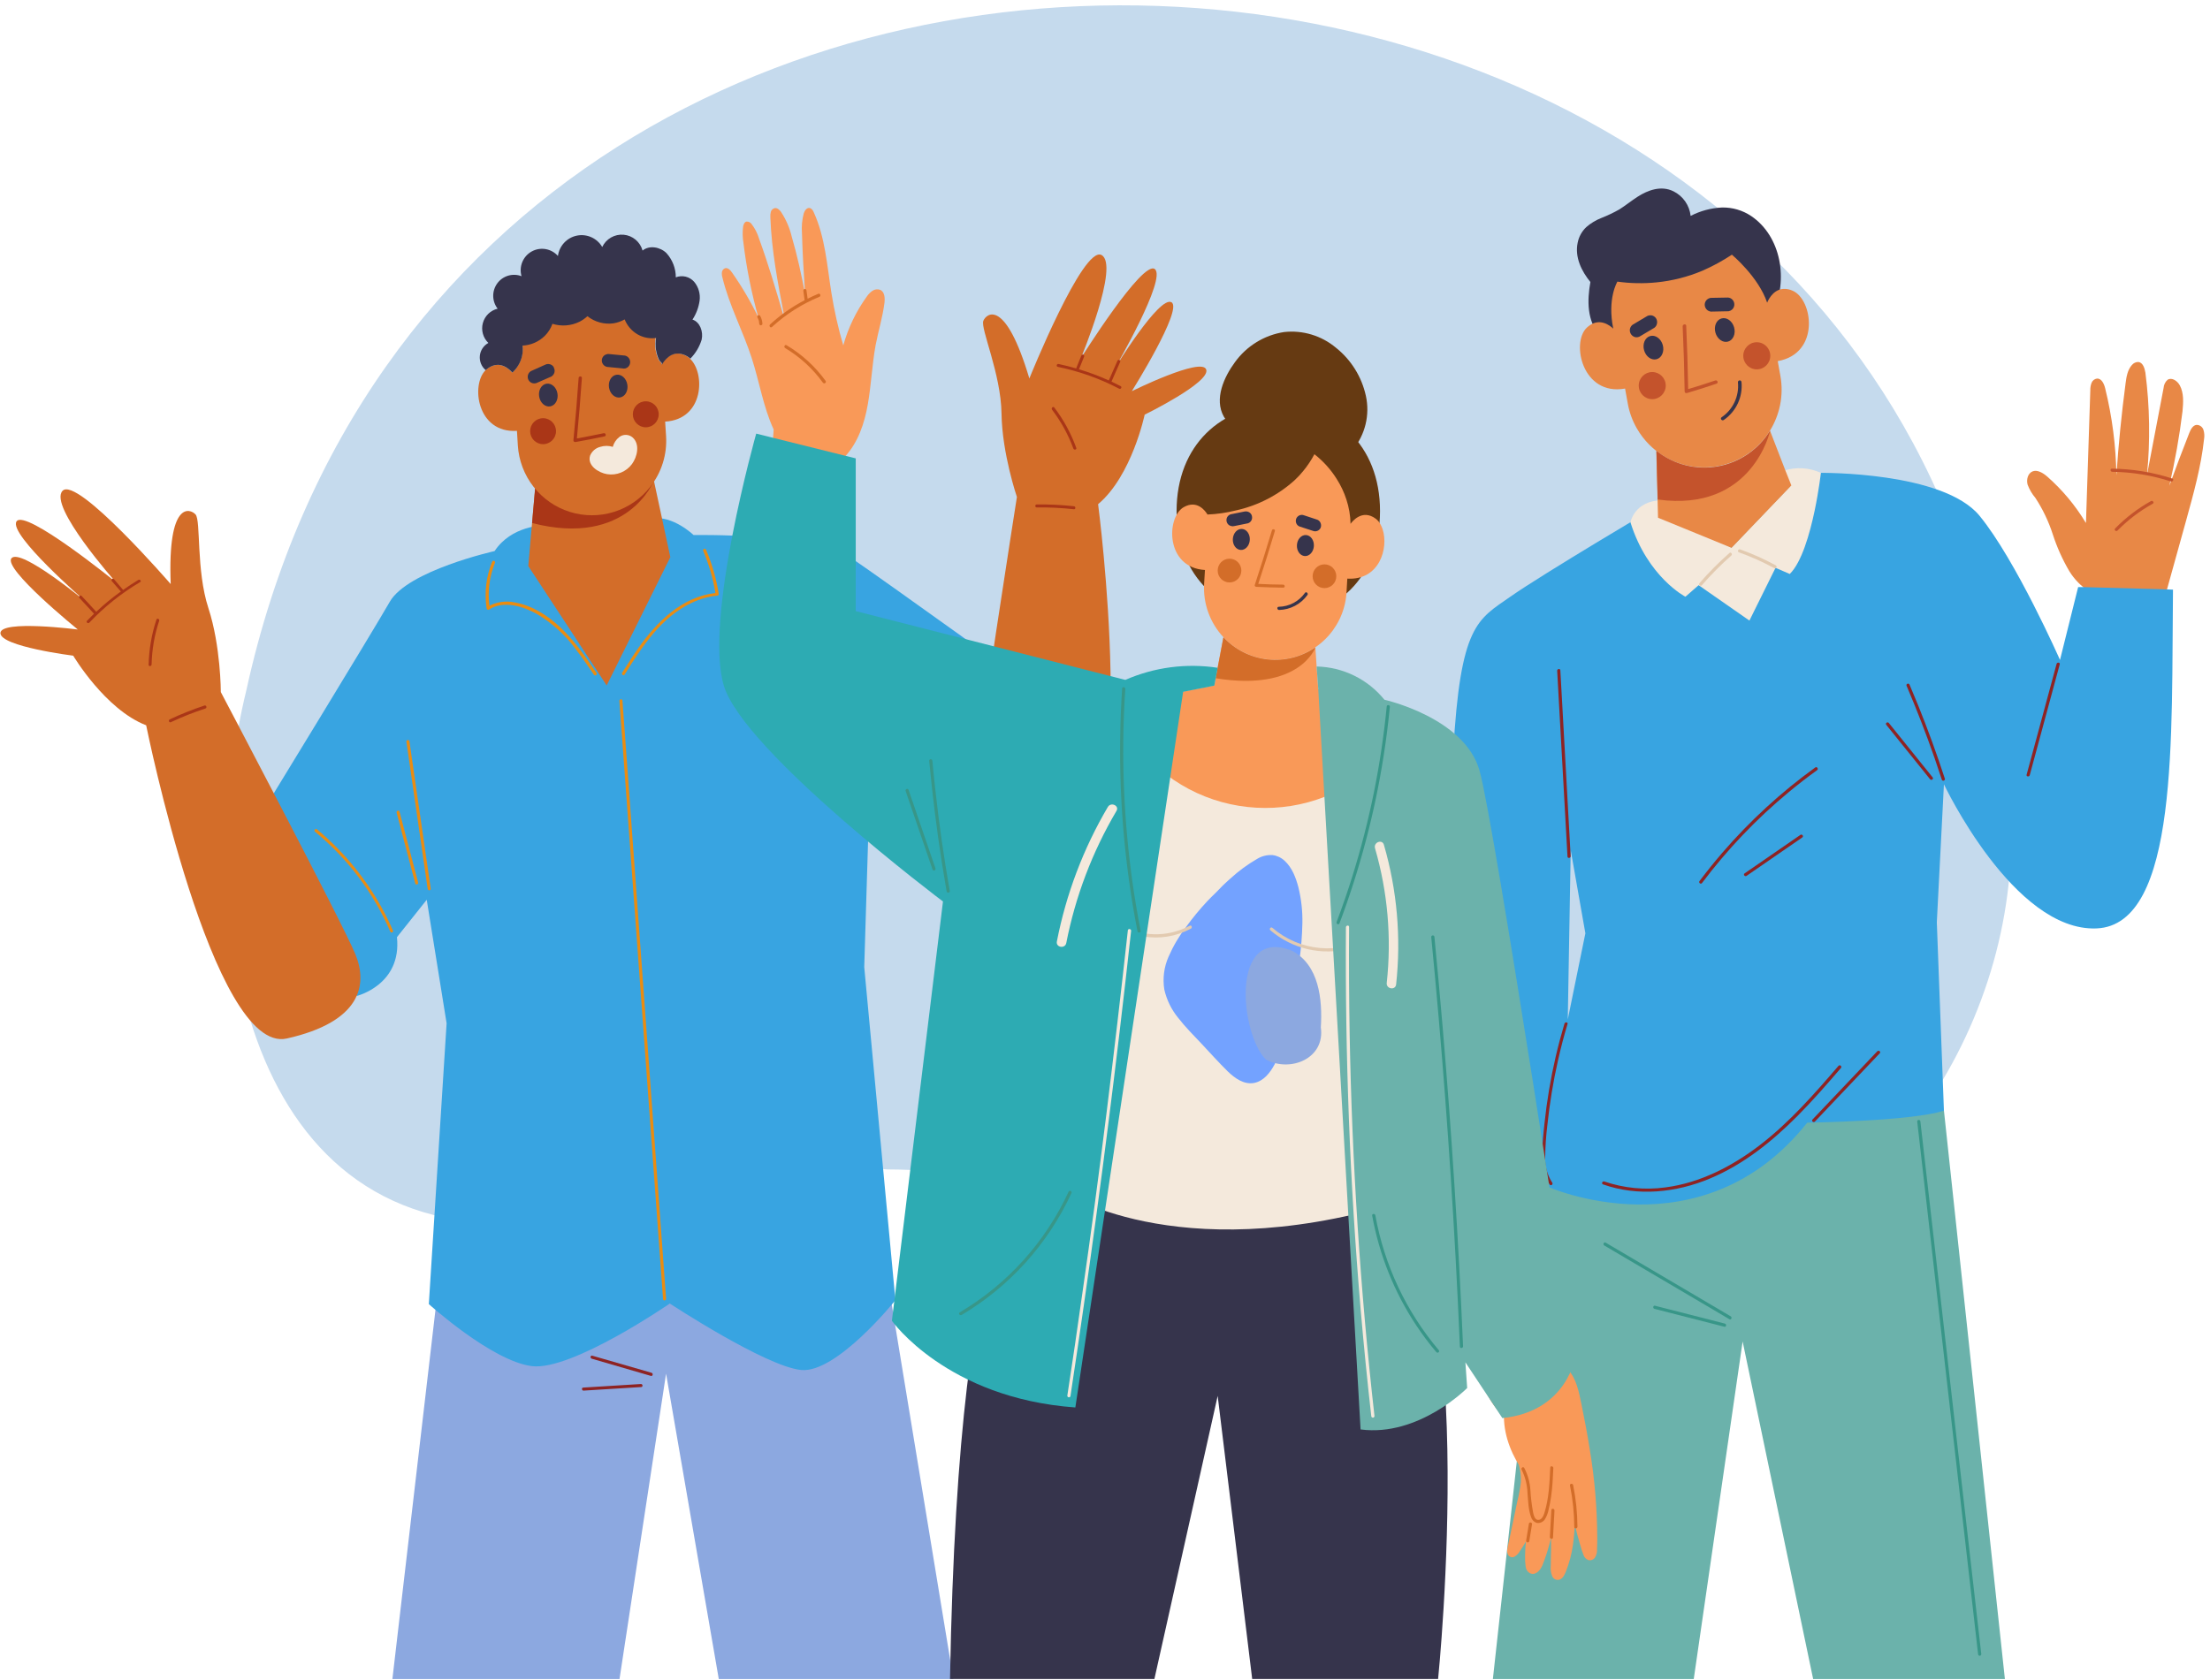 <svg width="363" height="276" viewBox="0 0 363 276" fill="none" xmlns="http://www.w3.org/2000/svg">
<path d="M330.192 142.084C327.961 176.725 301.512 209.801 265.687 211.871C224.536 215.038 186.766 192.372 145.779 192.137C124.877 190.337 105.276 198.371 84.906 200.969C38.903 202.664 31.891 148.365 40.474 113.366C76.656 -51.664 332.696 -29.215 330.192 142.084Z" fill="#C5DAED"/>
<path d="M329.31 275.869H297.816L286.233 220.404L278.204 275.869H245.21L249.747 234.572L252.608 208.593L254.33 192.929L299.089 181.347L319.297 182.461L329.31 275.869Z" fill="#6BB2AB"/>
<path d="M284.277 216.275L268.25 206.827L263.73 204.165C263.439 203.995 263.228 204.47 263.514 204.64L279.541 214.082L284.061 216.75C284.352 216.92 284.563 216.445 284.277 216.275Z" fill="#389688"/>
<path d="M283.313 217.465L271.84 214.533C271.513 214.445 271.437 214.967 271.758 215.049L283.231 217.981C283.552 218.064 283.634 217.548 283.313 217.465Z" fill="#389688"/>
<path d="M321.521 237.557L317.633 203.514L315.426 184.232C315.422 184.198 315.411 184.165 315.395 184.135C315.378 184.105 315.356 184.079 315.33 184.058C315.303 184.037 315.273 184.021 315.24 184.012C315.207 184.002 315.173 183.999 315.14 184.003C315.106 184.007 315.073 184.017 315.043 184.034C315.014 184.05 314.988 184.073 314.966 184.099C314.945 184.126 314.93 184.157 314.92 184.189C314.911 184.222 314.908 184.257 314.912 184.29L318.818 218.509C320.122 229.847 321.42 241.195 322.712 252.552C323.448 258.98 324.182 265.407 324.913 271.834C324.927 271.898 324.964 271.955 325.017 271.993C325.07 272.032 325.135 272.049 325.2 272.041C325.264 272.034 325.324 272.003 325.367 271.954C325.41 271.905 325.434 271.841 325.433 271.776L321.521 237.557Z" fill="#389688"/>
<path d="M362.024 72.139C361.539 76.655 360.313 81.053 359.104 85.428C357.983 89.451 356.866 93.472 355.753 97.491L343.153 97.18C341.83 96.326 340.715 95.183 339.889 93.838C338.764 91.921 337.851 89.885 337.169 87.768C336.487 85.659 335.527 83.651 334.314 81.798C333.767 81.155 333.336 80.42 333.041 79.628C332.813 78.813 333.07 77.781 333.846 77.453C334.623 77.124 335.598 77.711 336.281 78.315C338.76 80.497 340.889 83.051 342.593 85.885H342.628C342.869 78.637 343.107 71.387 343.34 64.134C343.327 63.725 343.393 63.317 343.533 62.932C343.601 62.739 343.722 62.569 343.88 62.439C344.039 62.31 344.23 62.227 344.432 62.199C345.185 62.152 345.6 63.055 345.781 63.794C346.931 68.473 347.55 73.267 347.626 78.086C347.968 73.031 348.472 67.985 349.138 62.95C349.278 61.894 349.453 60.774 350.165 59.982C350.292 59.823 350.453 59.695 350.636 59.606C350.819 59.518 351.019 59.472 351.222 59.472C351.975 59.548 352.267 60.493 352.39 61.232C353.108 66.798 353.196 72.429 352.653 78.016C353.556 73.254 354.465 68.492 355.379 63.73C355.396 63.474 355.463 63.225 355.577 62.995C355.69 62.766 355.847 62.561 356.039 62.393C356.734 61.953 357.645 62.586 358.036 63.308C358.725 64.586 358.62 66.128 358.485 67.571C357.979 71.688 357.256 75.775 356.319 79.816C357.37 76.907 358.462 74.016 359.595 71.142C359.822 70.556 360.179 69.887 360.763 69.811C361.022 69.8 361.277 69.876 361.488 70.027C361.7 70.177 361.855 70.395 361.93 70.644C362.077 71.128 362.109 71.64 362.024 72.139Z" fill="#E88846"/>
<path d="M252.608 208.593L249.747 234.578C247.202 233.81 244.65 230.25 243.874 228.191C242.256 224.385 242.706 220.175 242.659 216.122C242.858 213.308 241.83 209.93 243.243 207.402C245.38 205.842 248.352 207.326 250.646 207.865C251.334 208.005 251.995 208.25 252.608 208.593Z" fill="#E88846"/>
<path d="M355.385 96.817L342.085 96.459H341.343L338.36 108.428C338.36 108.428 331.12 92.008 325.141 84.736C319.162 77.464 299.089 77.693 299.089 77.693L272.109 83.235C272.109 83.235 253.536 94.219 248.106 98.019C242.677 101.819 239.856 102.617 238.7 123.617C237.544 144.618 239.565 209.525 239.565 209.525C239.565 209.525 243.949 213.425 252.41 210.369L254.103 194.934C254.103 194.934 279.454 206.335 296.841 184.455C296.841 184.455 313.873 184.232 319.297 182.484L318.129 151.526L319.297 128.854C319.297 128.854 330.729 153.057 344.333 152.541C357.937 152.024 356.635 120.638 356.921 96.876L355.385 96.817ZM257.512 167.495L257.997 139.686L260.403 153.344L257.512 167.495Z" fill="#38A4E1"/>
<path d="M299.089 77.693C299.089 77.693 298.768 80.52 298.062 83.903C297.244 87.78 295.919 92.395 293.975 94.307L291.639 93.292L287.348 101.96L279.005 96.148L276.833 98.043C276.833 98.043 270.632 94.841 267.812 85.833C267.812 85.833 268.396 82.314 272.938 82.179L273.008 84.689L284.405 89.967L293.934 79.998L293.07 77.312C295.054 76.688 297.199 76.824 299.089 77.693Z" fill="#F4E9DC"/>
<path d="M356.81 78.625C353.601 77.585 350.255 77.038 346.884 77.001C346.551 77.001 346.61 77.511 346.942 77.517C350.212 77.561 353.457 78.095 356.57 79.1C356.915 79.206 357.131 78.731 356.81 78.625Z" fill="#C4532C"/>
<path d="M353.307 82.326C351.137 83.535 349.153 85.052 347.415 86.83C347.176 87.07 347.585 87.416 347.818 87.158C349.53 85.416 351.482 83.93 353.616 82.748C353.891 82.584 353.581 82.162 353.307 82.326Z" fill="#C4532C"/>
<path d="M256.666 116.861L256.292 110.147C256.292 109.807 255.755 109.865 255.772 110.205C256.216 118.142 256.656 126.076 257.092 134.009L257.466 140.73C257.466 141.064 258.003 141.005 257.985 140.671C257.541 132.738 257.102 124.802 256.666 116.861Z" fill="#8E2323"/>
<path d="M319.443 127.922C318.119 123.856 316.657 119.841 315.058 115.876C314.596 114.738 314.129 113.607 313.645 112.481C313.516 112.17 313.032 112.358 313.16 112.668C314.838 116.597 316.379 120.581 317.784 124.62C318.174 125.793 318.563 126.956 318.952 128.109C319.075 128.432 319.559 128.238 319.443 127.922Z" fill="#8E2323"/>
<path d="M317.446 127.728L310.247 118.785C310.037 118.521 309.616 118.826 309.826 119.09L317.025 128.033C317.235 128.291 317.656 127.986 317.446 127.728Z" fill="#8E2323"/>
<path d="M337.805 109.068L333.969 123.259C333.607 124.602 333.239 125.94 332.877 127.282C332.79 127.605 333.309 127.681 333.391 127.365C334.675 122.634 335.956 117.901 337.233 113.167L338.319 109.15C338.406 108.821 337.892 108.774 337.805 109.068Z" fill="#8E2323"/>
<path d="M308.349 172.726L297.712 183.933C297.478 184.179 297.881 184.519 298.114 184.267L308.752 173.06C309.003 172.814 308.595 172.485 308.349 172.726Z" fill="#8E2323"/>
<path d="M301.979 175.118C298.026 179.722 293.986 184.331 289.175 188.055C284.609 191.574 279.308 194.348 273.528 195.093C270.16 195.55 266.732 195.217 263.514 194.119C263.199 194.008 262.983 194.483 263.298 194.594C269.02 196.623 275.349 195.949 280.878 193.627C286.408 191.304 291.061 187.551 295.224 183.37C297.735 180.848 300.07 178.162 302.382 175.47C302.604 175.195 302.201 174.866 301.979 175.118Z" fill="#8E2323"/>
<path d="M256.969 168.181C255.901 171.757 255.055 175.396 254.435 179.077C254.132 180.895 253.883 182.723 253.688 184.56C253.501 186.284 253.326 188.026 253.309 189.768C253.291 191.51 253.513 193.24 254.552 194.641C254.596 194.689 254.656 194.718 254.72 194.724C254.784 194.73 254.848 194.712 254.9 194.674C254.952 194.635 254.988 194.579 255.002 194.516C255.015 194.453 255.005 194.387 254.973 194.33C254.136 193.057 253.727 191.549 253.805 190.026C253.828 188.31 253.945 186.597 254.155 184.894C254.528 181.305 255.113 177.741 255.907 174.221C256.354 172.22 256.874 170.233 257.466 168.263C257.6 167.94 257.086 167.864 256.969 168.181Z" fill="#8E2323"/>
<path d="M298.167 126.092C292.531 130.168 287.389 134.891 282.846 140.167C281.567 141.656 280.335 143.193 279.15 144.758C278.952 145.028 279.355 145.345 279.553 145.093C283.719 139.55 288.52 134.518 293.858 130.103C295.352 128.864 296.89 127.675 298.47 126.538C298.745 126.321 298.423 125.898 298.167 126.092Z" fill="#8E2323"/>
<path d="M295.726 137.17L286.56 143.492C286.279 143.679 286.589 144.078 286.863 143.914L296.036 137.592C296.31 137.404 296.001 136.982 295.726 137.17Z" fill="#8E2323"/>
<path d="M284.067 90.859C282.315 92.399 280.669 94.057 279.139 95.82C278.923 96.072 279.326 96.406 279.542 96.148C281.041 94.419 282.654 92.793 284.37 91.281C284.621 91.058 284.318 90.636 284.067 90.859Z" fill="#E2CAB0"/>
<path d="M291.668 92.882C289.791 91.862 287.839 90.988 285.83 90.266C285.515 90.149 285.299 90.624 285.614 90.741C287.623 91.463 289.575 92.338 291.452 93.357C291.75 93.527 291.96 93.04 291.668 92.882Z" fill="#E2CAB0"/>
<path d="M291.219 51.233C289.951 53.826 287.746 55.835 285.053 56.851C282.651 57.785 279.999 57.845 277.557 57.021C275.725 57.703 273.793 58.074 271.841 58.117C270.143 58.158 268.448 57.943 266.814 57.478C265.284 57.09 263.894 56.278 262.802 55.133C260.642 52.74 260.689 49.368 261.226 46.336C259.761 44.53 258.645 42.266 259.136 39.885C259.329 38.902 259.823 38.004 260.549 37.316C261.299 36.664 262.156 36.148 263.083 35.792C264.087 35.396 265.063 34.93 266.002 34.396C267.018 33.751 267.952 32.989 268.962 32.338C270.714 31.206 272.88 30.443 274.877 31.434C275.647 31.815 276.309 32.385 276.801 33.092C277.293 33.798 277.599 34.618 277.691 35.475C279.293 34.642 281.056 34.17 282.858 34.091C284.552 34.059 286.216 34.546 287.628 35.487C292.585 38.824 293.753 46.066 291.219 51.233Z" fill="#36344C"/>
<path d="M292.001 59.331L292.439 61.789C292.72 63.361 292.702 64.973 292.386 66.539C292.084 68.025 291.525 69.446 290.734 70.738C289.574 72.618 287.949 74.165 286.016 75.227C284.084 76.288 281.911 76.829 279.709 76.796C277.506 76.763 275.35 76.157 273.45 75.038C271.551 73.919 269.972 72.324 268.869 70.409C268.134 69.139 267.627 67.75 267.368 66.304L266.924 63.841C259.918 65.096 258.02 56.323 260.636 53.837L260.846 53.655C262.674 52.136 264.379 53.42 264.986 53.995C263.964 49.039 265.663 46.271 265.663 46.271C267.791 46.569 269.947 46.61 272.086 46.395C274.698 46.136 277.257 45.484 279.676 44.459C281.344 43.725 282.948 42.85 284.469 41.844C284.469 41.844 288.842 45.486 290.261 49.731C290.261 49.731 291.032 47.603 292.9 47.468C293.424 47.437 293.947 47.536 294.424 47.755C297.799 49.174 299.007 58.082 292.001 59.331Z" fill="#E88846"/>
<path d="M294.237 79.757L284.411 90.008L272.337 85.064L272.261 82.097L272.051 74.11C273.457 75.228 275.084 76.033 276.823 76.473C278.562 76.913 280.374 76.977 282.14 76.662C283.905 76.346 285.584 75.659 287.066 74.643C288.547 73.628 289.798 72.309 290.734 70.773L293.368 77.593L294.237 79.757Z" fill="#E88846"/>
<path d="M293.391 77.564L294.237 79.757L293.385 77.564H293.391Z" fill="#E88846"/>
<path d="M290.758 70.744C290.758 70.744 287.885 84.232 272.284 82.068L272.08 74.086C273.487 75.204 275.114 76.009 276.853 76.448C278.592 76.888 280.405 76.952 282.17 76.636C283.936 76.32 285.615 75.631 287.096 74.616C288.578 73.6 289.828 72.28 290.764 70.744H290.758Z" fill="#C4532C"/>
<path d="M281.754 62.51C280.271 63.014 278.782 63.483 277.288 63.929C277.229 60.465 277.122 56.999 276.967 53.532C276.967 53.168 276.383 53.238 276.383 53.602C276.546 57.179 276.655 60.76 276.71 64.346C276.71 64.545 276.943 64.621 277.101 64.574C278.724 64.093 280.341 63.583 281.941 63.038C282.309 62.92 282.075 62.393 281.754 62.51Z" fill="#C4532C"/>
<path d="M285.462 62.827C285.571 63.936 285.379 65.054 284.907 66.062C284.436 67.071 283.701 67.933 282.782 68.556C282.478 68.761 282.823 69.213 283.126 69.008C284.128 68.326 284.928 67.386 285.442 66.285C285.956 65.185 286.164 63.966 286.046 62.756C286.036 62.678 285.997 62.608 285.935 62.559C285.874 62.511 285.796 62.489 285.719 62.498C285.641 62.508 285.571 62.547 285.523 62.609C285.474 62.671 285.452 62.749 285.462 62.827Z" fill="#36344C"/>
<path d="M271.385 65.583C272.611 65.583 273.604 64.585 273.604 63.355C273.604 62.124 272.611 61.126 271.385 61.126C270.16 61.126 269.167 62.124 269.167 63.355C269.167 64.585 270.16 65.583 271.385 65.583Z" fill="#C4532C"/>
<path d="M288.557 60.686C289.782 60.686 290.775 59.688 290.775 58.458C290.775 57.227 289.782 56.229 288.557 56.229C287.331 56.229 286.338 57.227 286.338 58.458C286.338 59.688 287.331 60.686 288.557 60.686Z" fill="#C4532C"/>
<path d="M272.118 59.016C272.965 58.775 273.411 57.728 273.114 56.678C272.817 55.628 271.891 54.972 271.044 55.214C270.197 55.455 269.751 56.502 270.047 57.552C270.344 58.602 271.271 59.258 272.118 59.016Z" fill="#36344C"/>
<path d="M283.837 56.123C284.684 55.882 285.13 54.835 284.833 53.785C284.537 52.735 283.61 52.079 282.763 52.321C281.916 52.562 281.47 53.609 281.767 54.659C282.063 55.709 282.99 56.364 283.837 56.123Z" fill="#36344C"/>
<path d="M271.975 52.247C271.794 52.012 271.531 51.855 271.239 51.807H270.936C270.736 51.831 270.547 51.908 270.387 52.03L268.151 53.361C267.918 53.542 267.762 53.804 267.713 54.095C267.671 54.397 267.748 54.705 267.929 54.951C268.102 55.188 268.359 55.352 268.647 55.408H268.951C269.15 55.385 269.34 55.308 269.499 55.185L271.736 53.854C271.972 53.678 272.13 53.414 272.173 53.121C272.225 52.815 272.154 52.501 271.975 52.247Z" fill="#36344C"/>
<path d="M280.008 49.954C280.041 49.661 280.183 49.391 280.406 49.198L280.662 49.034C280.845 48.95 281.046 48.916 281.246 48.934L283.85 48.887C284.143 48.914 284.413 49.055 284.603 49.28C284.797 49.516 284.892 49.819 284.866 50.124C284.854 50.27 284.813 50.412 284.746 50.542C284.679 50.672 284.587 50.787 284.475 50.881L284.218 51.045C284.037 51.133 283.834 51.168 283.634 51.145L281.03 51.197C280.737 51.168 280.467 51.025 280.277 50.799C280.081 50.563 279.985 50.26 280.008 49.954Z" fill="#36344C"/>
<path d="M72.405 207.689L64.453 275.869H101.756L109.404 225.693L118.063 275.869H156.592L145.382 207.689H72.405Z" fill="#8CA8E0"/>
<path d="M107.016 225.547L97.277 222.738C96.968 222.65 96.892 223.148 97.201 223.236L106.917 226.063C107.244 226.133 107.32 225.635 107.016 225.547Z" fill="#8E2323"/>
<path d="M105.265 227.394L95.806 227.98C95.485 227.98 95.537 228.496 95.859 228.479L105.323 227.892C105.644 227.875 105.586 227.376 105.265 227.394Z" fill="#8E2323"/>
<path d="M89.249 86.314C89.249 86.314 83.995 86.355 81.239 90.542C81.239 90.542 66.969 93.732 64.021 98.875C61.072 104.018 43.183 133.27 43.183 133.27L58.597 163.636C58.597 163.636 66.017 161.824 65.2 153.977L70.093 147.831L73.357 168.128L70.437 214.263C70.437 214.263 80.812 223.647 87.369 224.456C93.926 225.265 110.017 214.17 110.017 214.17C110.017 214.17 125.735 224.503 131.579 225.089C137.424 225.676 147.075 213.624 147.075 213.624L141.954 158.892L142.906 127.628L159.348 135.839C159.348 135.839 165.011 145.145 175.112 139.058L171.299 114.134C171.299 114.134 145.703 95.679 139.724 91.609C133.745 87.539 113.923 87.909 113.923 87.909C113.923 87.909 110.543 84.631 107.022 85.176L89.249 86.314Z" fill="#38A4E1"/>
<path d="M97.984 110.563C96.18 107.918 94.352 105.238 92.005 103.045C89.932 101.104 87.369 99.468 84.543 98.975C83.134 98.683 81.668 98.875 80.38 99.52C80.082 97.134 80.398 94.712 81.297 92.483C81.42 92.184 80.964 91.979 80.842 92.278C79.849 94.714 79.532 97.375 79.925 99.978C79.931 100.021 79.949 100.061 79.975 100.096C80.001 100.131 80.036 100.158 80.075 100.175C80.115 100.193 80.158 100.2 80.201 100.196C80.245 100.193 80.286 100.178 80.322 100.154C82.687 98.606 85.88 99.608 88.146 100.852C90.657 102.331 92.843 104.308 94.568 106.663C95.631 108.03 96.606 109.46 97.581 110.891C97.762 111.12 98.159 110.833 97.984 110.563Z" fill="#EA8C11"/>
<path d="M115.967 90.307C115.94 90.249 115.892 90.204 115.833 90.18C115.774 90.157 115.708 90.156 115.649 90.179C115.589 90.202 115.541 90.247 115.513 90.305C115.486 90.362 115.481 90.428 115.5 90.489C116.44 92.718 117.116 95.051 117.514 97.438C112.078 98.025 107.915 102.13 104.891 106.417C103.945 107.76 103.069 109.15 102.199 110.522C102.03 110.792 102.415 111.108 102.585 110.839C105.451 106.264 108.581 101.391 113.637 99.034C114.959 98.403 116.379 98.006 117.835 97.861C117.868 97.857 117.9 97.847 117.929 97.831C117.958 97.814 117.984 97.793 118.005 97.766C118.025 97.74 118.041 97.71 118.05 97.678C118.059 97.646 118.061 97.612 118.057 97.579C117.656 95.079 116.954 92.637 115.967 90.307Z" fill="#EA8C11"/>
<path d="M64.54 152.886C62.36 147.87 59.28 143.298 55.455 139.398C54.373 138.285 53.23 137.232 52.034 136.243C51.982 136.211 51.92 136.199 51.86 136.209C51.8 136.219 51.746 136.25 51.707 136.298C51.669 136.345 51.648 136.405 51.651 136.466C51.653 136.527 51.677 136.586 51.719 136.63C57.09 141.035 61.335 146.665 64.102 153.051C64.202 153.344 64.669 153.186 64.54 152.886Z" fill="#EA8C11"/>
<path d="M159.231 113.97C159.295 113.654 158.799 113.577 158.735 113.894C157.617 119.122 157.272 124.487 157.713 129.816C157.842 131.341 158.036 132.858 158.297 134.367C158.355 134.683 158.881 134.631 158.799 134.308C157.906 129.042 157.794 123.673 158.466 118.374C158.671 116.897 158.922 115.425 159.231 113.97Z" fill="#EA8C11"/>
<path d="M106.607 175.007C105.673 162.223 104.741 149.434 103.811 136.642C103.285 129.464 102.762 122.286 102.24 115.108C102.24 114.785 101.715 114.838 101.738 115.161L104.541 153.532C105.475 166.32 106.407 179.11 107.337 191.902L108.908 213.437C108.908 213.759 109.428 213.7 109.404 213.378C108.478 200.59 107.546 187.799 106.607 175.007Z" fill="#EA8C11"/>
<path d="M68.02 127.136L67.249 121.799C67.203 121.483 66.706 121.535 66.753 121.858C67.66 128.145 68.569 134.431 69.48 140.718L70.25 146.054C70.297 146.377 70.793 146.318 70.747 146.002C69.836 139.711 68.927 133.422 68.02 127.136Z" fill="#EA8C11"/>
<path d="M68.68 144.987L65.615 133.352C65.533 133.035 65.066 133.223 65.148 133.534L68.213 145.169C68.295 145.48 68.762 145.298 68.68 144.987Z" fill="#EA8C11"/>
<path d="M143.56 108.815C143.319 113.343 143.076 117.874 142.83 122.409L142.626 126.274C142.626 126.59 143.105 126.673 143.122 126.35C143.364 121.823 143.607 117.291 143.852 112.756C143.918 111.474 143.986 110.186 144.056 108.892C144.074 108.575 143.578 108.493 143.56 108.815Z" fill="#EA8C11"/>
<path d="M110.105 91.539L99.648 112.621L86.774 93.005L87.177 88.39L87.901 80.18C89.21 81.487 90.78 82.501 92.507 83.155C94.234 83.808 96.08 84.087 97.923 83.972C99.765 83.858 101.563 83.352 103.196 82.489C104.83 81.626 106.264 80.425 107.402 78.966L110.105 91.539Z" fill="#D36D29"/>
<path d="M107.402 78.983C107.402 78.983 103.104 90.002 87.398 85.933L87.9 80.197C89.21 81.504 90.779 82.519 92.507 83.172C94.234 83.826 96.08 84.105 97.922 83.99C99.765 83.875 101.562 83.37 103.196 82.507C104.83 81.644 106.263 80.443 107.402 78.983Z" fill="#AA3617"/>
<path d="M109.253 69.272L109.404 71.664C109.593 74.668 108.665 77.636 106.8 79.992C105.273 81.939 103.193 83.375 100.836 84.109C98.478 84.844 95.955 84.843 93.598 84.105C91.242 83.368 89.164 81.93 87.639 79.981C86.114 78.031 85.213 75.663 85.057 73.189L84.911 70.79C78.343 71.207 77.321 63.214 79.756 60.821C79.837 60.742 79.923 60.668 80.013 60.598L80.229 60.446C82.132 59.203 83.615 60.61 84.129 61.226C84.919 60.517 85.473 59.581 85.717 58.546C85.954 57.55 85.889 56.507 85.53 55.549C86.58 55.431 87.546 54.914 88.229 54.103C88.912 53.293 89.26 52.252 89.203 51.192C89.941 51.572 90.77 51.738 91.597 51.672C92.037 51.647 92.47 51.552 92.881 51.391C93.472 51.16 94.008 50.807 94.456 50.356C94.903 49.904 95.252 49.364 95.479 48.77C96.622 49.692 98.052 50.182 99.518 50.154C100.984 50.127 102.394 49.583 103.501 48.617C103.603 49.706 103.981 50.75 104.599 51.649C104.753 51.887 104.925 52.112 105.113 52.324C105.885 53.24 106.896 53.923 108.032 54.294C107.723 55.083 107.58 55.928 107.615 56.775C107.649 57.622 107.859 58.453 108.231 59.214C108.359 59.355 108.494 59.496 108.634 59.636V59.935C108.692 59.824 109.65 58 111.389 58.077C111.889 58.109 112.374 58.262 112.802 58.522C112.99 58.628 113.162 58.758 113.316 58.909C115.874 61.273 115.675 68.896 109.253 69.272Z" fill="#D36D29"/>
<path d="M99.158 71.178C97.698 71.488 96.238 71.764 94.755 72.04C95.078 68.732 95.353 65.421 95.579 62.105C95.579 61.759 95.065 61.759 95.041 62.105C94.808 65.53 94.522 68.949 94.183 72.362C94.183 72.556 94.376 72.65 94.528 72.626C96.127 72.345 97.716 72.04 99.304 71.694C99.642 71.623 99.496 71.101 99.158 71.178Z" fill="#AA3617"/>
<path d="M89.203 72.978C90.377 72.978 91.328 72.022 91.328 70.843C91.328 69.664 90.377 68.709 89.203 68.709C88.029 68.709 87.078 69.664 87.078 70.843C87.078 72.022 88.029 72.978 89.203 72.978Z" fill="#AA3617"/>
<path d="M106.071 70.204C107.244 70.204 108.196 69.248 108.196 68.07C108.196 66.891 107.244 65.935 106.071 65.935C104.897 65.935 103.945 66.891 103.945 68.07C103.945 69.248 104.897 70.204 106.071 70.204Z" fill="#AA3617"/>
<path d="M90.366 66.77C91.197 66.633 91.734 65.688 91.566 64.659C91.399 63.63 90.589 62.906 89.759 63.043C88.928 63.18 88.391 64.125 88.559 65.154C88.727 66.183 89.536 66.907 90.366 66.77Z" fill="#36344C"/>
<path d="M101.844 65.302C102.674 65.166 103.212 64.221 103.044 63.191C102.876 62.162 102.067 61.439 101.236 61.575C100.406 61.712 99.868 62.657 100.036 63.686C100.204 64.715 101.013 65.439 101.844 65.302Z" fill="#36344C"/>
<path d="M90.966 60.334C90.823 60.091 90.59 59.914 90.318 59.842L90.032 59.801C89.839 59.803 89.65 59.856 89.483 59.953L87.206 60.974C86.961 61.122 86.784 61.362 86.713 61.64C86.642 61.919 86.683 62.214 86.826 62.463C86.97 62.71 87.205 62.889 87.48 62.962L87.766 62.997C87.957 62.999 88.145 62.948 88.309 62.85L90.569 61.859C90.692 61.786 90.799 61.689 90.884 61.575C90.97 61.46 91.032 61.329 91.067 61.19C91.103 61.051 91.11 60.907 91.09 60.765C91.069 60.623 91.021 60.487 90.948 60.364L90.966 60.334Z" fill="#36344C"/>
<path d="M98.866 59.038C98.892 58.897 98.946 58.762 99.026 58.642C99.105 58.522 99.207 58.42 99.327 58.34L99.59 58.217C99.777 58.15 99.98 58.137 100.173 58.182L102.655 58.422C102.931 58.482 103.172 58.648 103.326 58.886C103.485 59.126 103.542 59.419 103.486 59.701C103.431 59.983 103.266 60.232 103.029 60.393L102.766 60.522C102.575 60.575 102.373 60.575 102.182 60.522L99.701 60.282C99.426 60.222 99.185 60.058 99.029 59.824C98.878 59.592 98.819 59.312 98.866 59.038Z" fill="#36344C"/>
<path d="M115.249 55.807C114.891 56.984 114.252 58.056 113.386 58.927C113.232 58.776 113.06 58.646 112.872 58.54C112.444 58.279 111.959 58.127 111.459 58.094C109.708 58.018 108.762 59.853 108.704 59.953V59.654C108.563 59.513 108.429 59.373 108.301 59.232C107.741 58.085 107.552 56.791 107.758 55.531C106.715 55.677 105.653 55.471 104.739 54.945C103.768 54.39 103.015 53.519 102.602 52.476C102.027 52.803 101.398 53.024 100.746 53.127C99.994 53.226 99.23 53.174 98.499 52.972C97.769 52.771 97.085 52.425 96.489 51.954C96.098 52.31 95.662 52.614 95.193 52.857C93.807 53.54 92.213 53.664 90.738 53.203C90.472 53.956 90.038 54.637 89.471 55.197C88.492 56.154 87.198 56.718 85.834 56.781C85.907 57.368 85.875 57.964 85.74 58.54C85.497 59.575 84.942 60.511 84.152 61.22C83.638 60.633 82.155 59.197 80.252 60.44L80.036 60.592C79.946 60.662 79.861 60.736 79.779 60.815C79.439 60.532 79.174 60.17 79.006 59.76C78.838 59.35 78.773 58.905 78.816 58.464C78.859 58.023 79.01 57.599 79.254 57.23C79.498 56.861 79.829 56.557 80.217 56.346C79.787 55.934 79.476 55.412 79.317 54.836C79.157 54.261 79.155 53.653 79.311 53.076C79.468 52.5 79.776 51.976 80.203 51.561C80.631 51.146 81.162 50.854 81.741 50.717C81.279 50.124 81.023 49.396 81.013 48.643C81.003 47.891 81.238 47.156 81.683 46.55C82.128 45.945 82.758 45.503 83.477 45.291C84.196 45.08 84.965 45.111 85.664 45.38C85.442 44.614 85.486 43.794 85.789 43.056C86.091 42.317 86.635 41.704 87.331 41.318C88.026 40.931 88.832 40.793 89.616 40.927C90.399 41.061 91.114 41.459 91.643 42.055C91.751 41.241 92.109 40.482 92.667 39.882C93.226 39.283 93.956 38.873 94.758 38.711C95.559 38.549 96.39 38.642 97.136 38.978C97.882 39.313 98.505 39.875 98.918 40.583C99.229 39.927 99.733 39.382 100.362 39.021C100.99 38.66 101.713 38.501 102.434 38.565C103.155 38.629 103.84 38.913 104.396 39.378C104.952 39.843 105.353 40.469 105.545 41.169C106.654 40.243 108.464 40.583 109.468 41.586C110.456 42.675 111.004 44.095 111.004 45.568C111.522 45.364 112.089 45.326 112.63 45.458C113.17 45.59 113.656 45.887 114.023 46.307C114.378 46.734 114.641 47.231 114.793 47.767C114.946 48.302 114.986 48.863 114.91 49.415C114.751 50.52 114.353 51.577 113.742 52.511C114.986 52.91 115.541 54.505 115.249 55.807Z" fill="#36344C"/>
<path d="M103.799 76.25C103.333 76.875 102.706 77.359 101.986 77.651C101.265 77.942 100.479 78.03 99.712 77.904C98.369 77.693 96.413 76.514 96.921 74.866C97.067 74.509 97.295 74.192 97.586 73.94C97.877 73.688 98.224 73.509 98.597 73.418C99.266 73.207 99.983 73.207 100.652 73.418C100.824 72.786 101.193 72.225 101.703 71.817C102.021 71.57 102.414 71.44 102.816 71.45C103.218 71.46 103.604 71.608 103.91 71.87C105.165 73.001 104.669 75.072 103.799 76.25Z" fill="#F4E9DC"/>
<path d="M24.009 119.166C24.009 119.166 34.95 173.359 47.112 170.626C59.274 167.894 60.43 161.83 58.392 156.827C56.355 151.825 36.27 113.706 36.27 113.706C36.27 113.706 36.27 106.165 34.232 99.919C32.194 93.674 33.012 85.522 32.124 84.531C31.237 83.54 27.506 82.185 28.037 95.961C28.037 95.961 12.629 78.15 10.271 80.643C7.912 83.135 18.964 95.585 18.964 95.585C18.964 95.585 4.157 83.557 2.721 85.657C1.285 87.756 14.036 98.805 14.036 98.805C14.036 98.805 3.451 90.043 1.904 91.697C0.356 93.351 12.775 103.426 12.775 103.426C12.775 103.426 0.105 101.802 0.07 104.012C0.035 106.223 12.028 107.73 12.028 107.73C12.028 107.73 17.271 116.574 24.009 119.166Z" fill="#D36D29"/>
<path d="M22.713 95.286C21.854 95.802 21.02 96.359 20.202 96.934C20.191 96.903 20.175 96.873 20.155 96.846L18.754 95.192C18.717 95.14 18.66 95.105 18.597 95.094C18.533 95.082 18.468 95.097 18.416 95.134C18.364 95.173 18.329 95.232 18.32 95.296C18.31 95.361 18.325 95.426 18.363 95.48L19.788 97.116C19.805 97.143 19.829 97.165 19.858 97.18C18.433 98.199 17.08 99.314 15.806 100.517C15.027 99.653 14.235 98.795 13.429 97.943C13.391 97.892 13.334 97.857 13.271 97.846C13.209 97.835 13.144 97.849 13.091 97.884C13.065 97.903 13.042 97.927 13.025 97.955C13.009 97.983 12.997 98.014 12.993 98.046C12.988 98.078 12.989 98.111 12.997 98.143C13.005 98.174 13.019 98.204 13.038 98.23L15.426 100.816C15.426 100.816 15.426 100.816 15.461 100.816C15.064 101.203 14.667 101.596 14.293 101.989C14.077 102.218 14.457 102.529 14.673 102.3C17.137 99.696 19.951 97.45 23.034 95.626C23.273 95.509 22.987 95.11 22.713 95.286Z" fill="#AA3617"/>
<path d="M25.696 101.796C24.902 104.197 24.47 106.703 24.412 109.232C24.412 109.543 24.89 109.484 24.902 109.173C24.955 106.733 25.375 104.315 26.146 102.001C26.245 101.702 25.795 101.497 25.696 101.796Z" fill="#AA3617"/>
<path d="M33.578 115.923C31.634 116.563 29.731 117.323 27.88 118.198C27.599 118.333 27.774 118.785 28.061 118.656C29.912 117.787 31.815 117.033 33.759 116.398C34.057 116.281 33.876 115.812 33.578 115.923Z" fill="#AA3617"/>
<path d="M180.367 82.836C180.367 82.836 187.542 137.657 175.153 139.041C162.763 140.425 159.721 135.094 160.025 129.658C160.329 124.221 167.031 81.651 167.031 81.651C167.031 81.651 164.597 74.52 164.503 67.946C164.41 61.372 161 53.93 161.52 52.699C162.039 51.467 165.134 48.981 169.075 62.182C169.075 62.182 177.885 40.307 180.921 41.897C183.958 43.486 177.529 58.868 177.529 58.868C177.529 58.868 187.671 42.671 189.679 44.207C191.688 45.744 183.228 60.323 183.228 60.323C183.228 60.323 190.409 48.594 192.406 49.655C194.403 50.717 185.908 64.269 185.908 64.269C185.908 64.269 197.369 58.604 198.122 60.71C198.875 62.815 188.015 68.128 188.015 68.128C188.015 68.128 185.913 78.18 180.367 82.836Z" fill="#D36D29"/>
<path d="M173.874 59.806C174.861 60.006 175.824 60.264 176.793 60.54C176.785 60.509 176.785 60.476 176.793 60.446L177.611 58.428C177.631 58.367 177.674 58.316 177.73 58.286C177.787 58.255 177.852 58.247 177.914 58.264C177.946 58.273 177.975 58.289 178 58.31C178.025 58.331 178.046 58.356 178.061 58.385C178.076 58.414 178.086 58.446 178.088 58.478C178.091 58.511 178.088 58.544 178.078 58.575L177.26 60.592C177.248 60.62 177.233 60.645 177.214 60.669C178.889 61.171 180.529 61.784 182.124 62.504C182.591 61.437 183.064 60.364 183.537 59.296C183.557 59.235 183.6 59.184 183.656 59.154C183.713 59.123 183.779 59.115 183.841 59.132C183.902 59.151 183.954 59.194 183.985 59.251C184.015 59.308 184.022 59.375 184.004 59.437L182.579 62.663C182.582 62.676 182.582 62.69 182.579 62.703C183.082 62.938 183.578 63.184 184.074 63.442C184.354 63.589 184.074 64.029 183.817 63.859C180.644 62.201 177.256 60.995 173.751 60.276C173.424 60.211 173.57 59.742 173.874 59.806Z" fill="#AA3617"/>
<path d="M173.168 66.949C174.699 68.966 175.917 71.205 176.782 73.588C176.893 73.881 176.414 73.987 176.303 73.693C175.46 71.402 174.279 69.251 172.8 67.313C172.619 67.037 172.975 66.703 173.168 66.949Z" fill="#AA3617"/>
<path d="M170.278 82.883C172.323 82.854 174.369 82.952 176.402 83.176C176.718 83.211 176.7 83.698 176.402 83.669C174.368 83.446 172.323 83.346 170.278 83.37C169.974 83.376 169.974 82.883 170.278 82.883Z" fill="#AA3617"/>
<path d="M222.2 73.899C221.219 75.042 219.943 75.892 218.512 76.355C217.082 76.817 215.552 76.874 214.091 76.52C211.054 75.711 208.748 73.394 205.981 72.016C204.521 71.283 202.933 70.697 201.789 69.471C201.644 69.323 201.513 69.162 201.397 68.99C201.259 68.825 201.134 68.648 201.024 68.462C199.383 65.559 201.065 61.912 202.851 59.496C203.801 58.18 205.002 57.066 206.383 56.219C207.763 55.371 209.298 54.807 210.897 54.558C212.418 54.386 213.957 54.525 215.423 54.967C216.889 55.408 218.251 56.143 219.427 57.127C221.924 59.115 223.662 61.907 224.349 65.032C224.688 66.576 224.671 68.178 224.298 69.715C223.926 71.252 223.208 72.683 222.2 73.899Z" fill="#663A12"/>
<path d="M226.673 83.974C226.673 94.911 219.421 101.444 210.19 101.444C200.959 101.444 193.258 94.911 193.258 83.974C193.258 73.037 200.743 66.551 209.968 66.551C219.193 66.551 226.673 73.037 226.673 83.974Z" fill="#663A12"/>
<path d="M145.271 49.79C144.973 52.136 144.261 54.417 143.817 56.739C143.233 59.959 143.105 63.255 142.533 66.48C141.99 69.565 140.939 72.679 138.831 74.978C138.86 75.769 138.878 76.555 138.907 77.323L126.815 74.315L127.078 70.568C125.367 66.867 124.742 62.745 123.475 58.839C122.033 54.37 119.768 50.177 118.664 45.609C118.575 45.325 118.545 45.025 118.577 44.729C118.595 44.581 118.654 44.44 118.746 44.323C118.839 44.206 118.962 44.117 119.102 44.066C119.558 43.949 119.961 44.377 120.229 44.764C121.881 47.116 123.336 49.601 124.579 52.194C123.437 48.16 122.611 44.043 122.109 39.879C121.963 39.009 121.946 38.122 122.057 37.246C122.115 36.894 122.267 36.495 122.605 36.407C122.771 36.393 122.938 36.423 123.088 36.496C123.238 36.568 123.365 36.679 123.458 36.818C123.998 37.52 124.405 38.315 124.661 39.164C126.185 43.339 127.457 47.626 128.695 51.889L128.794 51.86C127.767 46.518 126.728 41.146 126.535 35.71C126.508 35.396 126.537 35.08 126.622 34.777C126.669 34.629 126.756 34.496 126.872 34.392C126.988 34.289 127.13 34.219 127.282 34.191C127.691 34.138 128.041 34.484 128.286 34.818C129.101 36.05 129.694 37.415 130.038 38.853C130.949 41.955 131.626 45.11 132.239 48.283C132.017 44.952 131.819 41.621 131.725 38.278C131.638 37.186 131.741 36.086 132.029 35.029C132.175 34.59 132.514 34.103 132.969 34.173C133.319 34.226 133.553 34.584 133.676 34.912C135.532 38.988 135.842 43.568 136.542 47.996C137.01 50.953 137.668 53.878 138.51 56.751C139.316 53.867 140.624 51.148 142.375 48.723C142.621 48.357 142.932 48.039 143.292 47.785C143.475 47.656 143.686 47.574 143.908 47.545C144.13 47.517 144.355 47.542 144.565 47.62C145.312 47.937 145.376 48.957 145.271 49.79Z" fill="#F99958"/>
<path d="M134.405 48.271C133.821 48.517 133.238 48.787 132.654 49.081C132.589 48.623 132.531 48.166 132.467 47.714C132.458 47.646 132.424 47.583 132.37 47.539C132.317 47.496 132.249 47.474 132.181 47.48C132.112 47.488 132.049 47.524 132.007 47.579C131.964 47.634 131.945 47.703 131.953 47.773L132.146 49.227C132.152 49.258 132.164 49.288 132.181 49.315C130.119 50.39 128.205 51.73 126.488 53.303C126.243 53.532 126.546 53.954 126.792 53.725C129.086 51.622 131.73 49.941 134.604 48.758C134.902 48.635 134.715 48.142 134.405 48.271Z" fill="#D36D29"/>
<path d="M124.853 51.89C124.833 51.862 124.808 51.839 124.779 51.821C124.749 51.804 124.717 51.792 124.683 51.787C124.65 51.782 124.615 51.784 124.582 51.793C124.549 51.801 124.519 51.816 124.491 51.837C124.436 51.878 124.4 51.939 124.389 52.007C124.378 52.075 124.394 52.144 124.433 52.2C124.444 52.225 124.458 52.249 124.474 52.271C124.499 52.314 124.52 52.359 124.538 52.406C124.579 52.492 124.612 52.583 124.637 52.675C124.655 52.717 124.667 52.76 124.672 52.804V52.851C124.676 52.871 124.676 52.891 124.672 52.91C124.672 53.01 124.702 53.109 124.713 53.215C124.717 53.249 124.727 53.282 124.744 53.312C124.76 53.342 124.782 53.368 124.809 53.389C124.835 53.411 124.866 53.426 124.899 53.436C124.931 53.445 124.966 53.448 124.999 53.444C125.067 53.435 125.129 53.4 125.171 53.346C125.214 53.293 125.234 53.224 125.227 53.156C125.202 52.711 125.074 52.277 124.853 51.89Z" fill="#D36D29"/>
<path d="M135.608 62.58C133.89 60.204 131.704 58.208 129.186 56.716C128.9 56.546 128.684 57.021 128.97 57.191C131.399 58.641 133.507 60.575 135.164 62.874C135.38 63.161 135.801 62.856 135.608 62.58Z" fill="#D36D29"/>
<path d="M262.353 252.693C262.353 253.279 262.353 253.866 262.318 254.487C262.359 254.999 262.232 255.51 261.956 255.942C261.833 256.105 261.665 256.229 261.473 256.295C261.28 256.362 261.072 256.37 260.876 256.317C260.698 256.246 260.537 256.137 260.404 255.998C260.272 255.86 260.17 255.695 260.105 255.514C259.897 254.991 259.722 254.457 259.579 253.913C259.404 253.326 259.235 252.74 259.077 252.153C258.92 251.567 258.803 251.08 258.674 250.541C258.604 251.637 258.517 252.74 258.359 253.831C258.15 255.341 257.757 256.82 257.191 258.235C256.975 258.745 256.701 259.378 256.117 259.543C255.885 259.607 255.637 259.583 255.421 259.475C255.205 259.366 255.037 259.182 254.949 258.956C254.733 258.407 254.655 257.813 254.722 257.226C254.722 256.358 254.751 255.467 254.768 254.616C254.768 253.96 254.768 253.297 254.768 252.634C254.681 253.016 254.587 253.391 254.482 253.76C254.175 254.918 253.797 256.056 253.35 257.168C253.023 257.971 252.182 258.985 251.23 258.44C251.056 258.328 250.91 258.178 250.801 258.001C250.692 257.825 250.623 257.626 250.6 257.42C250.511 256.826 250.478 256.225 250.5 255.625C250.504 254.841 250.549 254.058 250.635 253.279C250.331 253.807 250.01 254.329 249.66 254.833C249.433 255.241 249.097 255.576 248.69 255.801C248.517 255.87 248.326 255.876 248.149 255.818C247.972 255.76 247.821 255.642 247.721 255.484C247.574 255.204 247.524 254.882 247.581 254.57C247.65 254.09 247.745 253.614 247.867 253.145C248.089 252.077 248.311 251.016 248.539 249.948L249.222 246.688C249.487 245.652 249.682 244.6 249.806 243.539C249.856 242.577 249.745 241.614 249.479 240.689C249.122 240.102 248.778 239.469 248.474 238.829C247.079 235.839 246.483 232.32 247.639 229.153C248.373 227.101 249.875 225.418 251.826 224.462C251.957 224.366 252.093 224.278 252.234 224.198C253.065 223.718 254.025 223.513 254.979 223.611C255.917 223.745 256.782 224.196 257.431 224.89C258.955 226.456 259.334 228.696 259.766 230.754C260.268 233.176 260.724 235.604 261.109 238.05C261.922 242.888 262.338 247.786 262.353 252.693Z" fill="#F99958"/>
<path d="M254.634 241.122C254.517 243.603 254.424 246.16 253.682 248.547C253.536 249.034 253.233 249.767 252.608 249.72C252.083 249.673 251.925 248.975 251.826 248.547C251.592 247.301 251.44 246.042 251.37 244.776C251.287 243.52 250.943 242.295 250.36 241.181C250.197 240.888 249.776 241.181 249.94 241.486C250.529 242.677 250.855 243.981 250.897 245.31C251.014 246.606 251.02 248.013 251.481 249.245C251.543 249.464 251.655 249.665 251.81 249.831C251.964 249.997 252.156 250.124 252.369 250.201C252.622 250.255 252.885 250.233 253.126 250.138C253.367 250.043 253.575 249.879 253.723 249.667C254.051 249.151 254.274 248.575 254.377 247.972C254.544 247.291 254.677 246.602 254.774 245.908C254.996 244.354 255.066 242.782 255.142 241.216C255.16 240.876 254.634 240.788 254.634 241.122Z" fill="#D36D29"/>
<path d="M251.131 250.324C250.979 251.268 250.821 252.212 250.669 253.156C250.67 253.219 250.693 253.28 250.734 253.328C250.775 253.375 250.832 253.407 250.894 253.416C250.956 253.425 251.019 253.412 251.072 253.378C251.125 253.344 251.165 253.293 251.183 253.232C251.335 252.294 251.493 251.35 251.645 250.406C251.646 250.342 251.624 250.28 251.583 250.232C251.542 250.183 251.486 250.151 251.423 250.141C251.361 250.131 251.297 250.144 251.243 250.177C251.189 250.211 251.149 250.263 251.131 250.324Z" fill="#D36D29"/>
<path d="M254.815 248.107L254.57 252.541C254.57 252.869 255.066 252.957 255.084 252.623L255.329 248.189C255.352 247.855 254.838 247.761 254.815 248.107Z" fill="#D36D29"/>
<path d="M258.394 244.008C258.33 243.685 257.81 243.738 257.875 244.066C258.334 246.315 258.571 248.603 258.581 250.898C258.581 251.233 259.101 251.174 259.101 250.84C259.087 248.545 258.851 246.257 258.394 244.008Z" fill="#D36D29"/>
<path d="M205.677 195.058L169.933 193.298C169.933 193.298 157.491 192.712 156.043 275.857H189.615L200.008 229.347L205.677 275.857H236.213C236.213 275.857 243.739 202.312 225.791 194.753L205.677 195.058Z" fill="#36344C"/>
<path d="M228.903 197.82C192.873 208.376 174.207 195.638 174.207 195.638L179.462 165.26L183.987 121.506L221.465 123.265L225.809 173.113C225.47 173.142 228.903 197.82 228.903 197.82Z" fill="#F4E9DC"/>
<path d="M213.921 151.673C213.881 153.682 213.723 155.687 213.449 157.678C213.197 159.672 212.941 161.666 212.619 163.648C212.036 167.477 211.183 171.459 209.344 174.902C208.632 176.233 207.592 177.582 206.057 177.916C204.352 178.274 202.816 177.148 201.666 176.033C200.177 174.573 198.782 173.001 197.346 171.477C196.049 170.099 194.695 168.75 193.527 167.243C192.416 165.89 191.634 164.296 191.244 162.586C190.948 160.754 191.191 158.874 191.945 157.179C192.701 155.441 193.665 153.803 194.817 152.3C195.883 150.825 197.039 149.419 198.28 148.089C198.724 147.62 199.179 147.169 199.646 146.723C200.423 145.896 201.24 145.093 202.098 144.342C203.433 143.115 204.898 142.037 206.466 141.128C207.227 140.66 208.114 140.437 209.005 140.489C209.748 140.579 210.443 140.904 210.99 141.416C212.234 142.542 212.853 144.207 213.268 145.791C213.742 147.714 213.961 149.692 213.921 151.673Z" fill="#73A2FF"/>
<path d="M216.952 168.802C217.682 173.922 211.936 176.25 207.925 174.08C203.663 169.811 202.052 152.165 212.182 156.194C216.683 158.516 217.232 164.258 216.952 168.802Z" fill="#8CA8E0"/>
<path d="M195.425 152.095C193.62 153.066 191.594 153.549 189.547 153.498C187.501 153.446 185.502 152.862 183.747 151.802C182.801 151.226 181.942 150.517 181.196 149.696C180.968 149.45 180.548 149.755 180.776 150.001C182.607 152.029 185.06 153.384 187.746 153.851C190.432 154.319 193.196 153.872 195.6 152.582C195.903 152.423 195.722 151.936 195.425 152.095Z" fill="#E2CAB0"/>
<path d="M225.079 153.883C222.584 155.36 219.691 156.016 216.806 155.757C213.921 155.498 211.189 154.338 208.994 152.441C208.737 152.224 208.41 152.628 208.661 152.845C210.433 154.363 212.543 155.429 214.813 155.953C217.082 156.478 219.444 156.446 221.698 155.86C222.993 155.518 224.233 154.994 225.383 154.306C225.675 154.136 225.365 153.713 225.079 153.883Z" fill="#E2CAB0"/>
<path d="M221.301 95.069L221.167 97.362C221.116 98.221 220.969 99.07 220.729 99.896C219.967 102.526 218.315 104.807 216.058 106.346C213.758 107.926 210.972 108.628 208.202 108.325C205.432 108.021 202.861 106.733 200.954 104.693C199.861 103.525 199.015 102.146 198.469 100.64C197.923 99.134 197.688 97.532 197.778 95.931L197.918 93.65C191.39 93.257 191.56 84.988 194.415 83.335C196.639 82.056 197.994 83.962 198.332 84.537C199.908 84.472 201.473 84.246 203.003 83.862C206.582 83.078 209.898 81.375 212.625 78.919C213.135 78.447 213.611 77.939 214.05 77.4C214.757 76.543 215.375 75.615 215.895 74.632C217.343 75.758 218.582 77.132 219.556 78.69C220.226 79.737 220.76 80.866 221.144 82.05C221.574 83.347 221.806 84.701 221.833 86.067C222.002 85.827 223.684 83.528 225.967 85.223C226.305 85.482 226.58 85.815 226.772 86.196C226.906 86.446 227.018 86.707 227.105 86.976C228.109 90.108 226.556 95.38 221.301 95.069Z" fill="#F99958"/>
<path d="M231.18 118.509C230.646 119.725 229.972 120.875 229.172 121.934C219.322 135.487 199.471 136.402 188.103 124.11C185.324 121.101 182.988 118.245 181.803 116.134C186.935 115.079 199.448 112.616 199.448 112.616L199.675 111.407L200.423 107.443L200.948 104.693C202.855 106.733 205.426 108.021 208.196 108.325C210.966 108.628 213.752 107.926 216.053 106.346L216.257 109.478L216.525 113.249C217.407 113.384 231.18 118.457 231.18 118.509Z" fill="#F99958"/>
<path d="M210.763 96.054C209.396 96.054 208.03 95.996 206.675 95.931C207.629 93.054 208.538 90.159 209.402 87.246C209.49 86.935 209.005 86.83 208.918 87.135C208.022 90.141 207.082 93.134 206.097 96.113C206.045 96.283 206.208 96.412 206.354 96.418C207.837 96.488 209.315 96.535 210.798 96.553C211.107 96.553 211.078 96.06 210.763 96.054Z" fill="#D36D29"/>
<path d="M201.952 95.697C203.026 95.697 203.896 94.822 203.896 93.744C203.896 92.665 203.026 91.791 201.952 91.791C200.878 91.791 200.008 92.665 200.008 93.744C200.008 94.822 200.878 95.697 201.952 95.697Z" fill="#D36D29"/>
<path d="M217.547 96.629C218.621 96.629 219.492 95.755 219.492 94.676C219.492 93.598 218.621 92.723 217.547 92.723C216.474 92.723 215.603 93.598 215.603 94.676C215.603 95.755 216.474 96.629 217.547 96.629Z" fill="#D36D29"/>
<path d="M205.284 88.713C205.341 87.76 204.763 86.949 203.993 86.903C203.224 86.857 202.555 87.593 202.498 88.547C202.442 89.501 203.02 90.311 203.789 90.357C204.558 90.403 205.228 89.667 205.284 88.713Z" fill="#36344C"/>
<path d="M215.809 89.718C215.865 88.765 215.288 87.954 214.518 87.908C213.749 87.862 213.079 88.598 213.023 89.552C212.967 90.506 213.545 91.316 214.314 91.362C215.083 91.408 215.753 90.672 215.809 89.718Z" fill="#36344C"/>
<path d="M205.625 84.73C205.548 84.479 205.376 84.268 205.146 84.144L204.901 84.05C204.73 84.006 204.551 84.006 204.381 84.05L202.145 84.501C201.894 84.58 201.684 84.755 201.561 84.988C201.441 85.226 201.418 85.502 201.497 85.757C201.575 86.007 201.746 86.217 201.975 86.343L202.227 86.431C202.396 86.481 202.577 86.481 202.746 86.431L204.977 85.979C205.101 85.94 205.215 85.876 205.315 85.792C205.414 85.708 205.496 85.605 205.555 85.489C205.614 85.372 205.65 85.245 205.66 85.115C205.67 84.985 205.654 84.854 205.613 84.73H205.625Z" fill="#36344C"/>
<path d="M212.929 85.17C213.038 84.936 213.233 84.754 213.472 84.66L213.729 84.595C213.905 84.577 214.083 84.607 214.243 84.683L216.409 85.399C216.642 85.507 216.825 85.703 216.917 85.944C217.016 86.193 217.016 86.47 216.917 86.718C216.807 86.952 216.613 87.135 216.374 87.228L216.111 87.293C215.937 87.308 215.762 87.278 215.603 87.205L213.414 86.49C213.297 86.437 213.193 86.361 213.105 86.268C213.018 86.174 212.95 86.064 212.906 85.944C212.811 85.693 212.82 85.415 212.929 85.17Z" fill="#36344C"/>
<path d="M216.058 106.382C216.058 106.382 213.513 113.689 199.681 111.437L200.434 107.467L200.954 104.716C202.86 106.758 205.43 108.049 208.2 108.354C210.97 108.66 213.757 107.96 216.058 106.382Z" fill="#D36D29"/>
<path d="M214.348 97.409C213.856 98.102 213.21 98.67 212.46 99.067C211.711 99.464 210.88 99.68 210.033 99.696C209.7 99.696 209.758 100.224 210.091 100.218C211.007 100.196 211.905 99.96 212.716 99.531C213.526 99.102 214.226 98.49 214.762 97.743C214.931 97.468 214.523 97.139 214.348 97.409Z" fill="#36344C"/>
<path d="M200.008 109.719L199.453 112.651L194.333 113.665L176.63 231.247C155.471 229.722 146.497 217.002 146.497 217.002L154.887 148.113C154.887 148.113 122.232 123.547 118.904 112.692C115.576 101.837 124.211 71.242 124.211 71.242L126.815 71.893L138.907 74.901L140.559 75.312V100.406L184.839 111.707C189.608 109.621 194.866 108.932 200.008 109.719Z" fill="#2DABB3"/>
<path d="M216.263 109.507C218.402 109.552 220.505 110.064 222.428 111.006C224.351 111.949 226.046 113.301 227.397 114.967C227.397 114.967 240.551 117.899 243.015 126.596C245.479 135.293 258.779 222.82 258.779 222.82C258.779 222.82 257.477 231.904 246.769 232.994L240.697 223.834L240.989 228.051C240.989 228.051 233.031 236.114 223.479 234.859L216.531 113.255L216.263 109.507Z" fill="#6BB2AB"/>
<path d="M185.155 137.563C184.677 132.403 184.459 127.222 184.501 122.04C184.524 119.096 184.635 116.15 184.833 113.202C184.833 112.868 184.337 112.786 184.314 113.12C183.975 118.316 183.893 123.518 184.069 128.725C184.249 133.946 184.694 139.155 185.4 144.33C185.789 147.235 186.268 150.124 186.836 152.998C186.9 153.326 187.42 153.268 187.356 152.939C186.363 147.855 185.628 142.722 185.155 137.563Z" fill="#389688"/>
<path d="M227.776 116.064C227.316 120.776 226.619 125.462 225.686 130.103C224.746 134.761 223.567 139.367 222.154 143.902C221.36 146.459 220.484 148.987 219.544 151.491C219.427 151.802 219.9 152.019 220.017 151.702C221.694 147.244 223.142 142.703 224.355 138.096C225.569 133.5 226.544 128.843 227.274 124.145C227.691 121.483 228.029 118.808 228.29 116.122C228.319 115.812 227.805 115.73 227.776 116.064Z" fill="#389688"/>
<path d="M153.626 129.704C153.451 128.141 153.289 126.561 153.141 124.966C153.134 124.898 153.099 124.835 153.046 124.792C152.992 124.749 152.923 124.73 152.855 124.737C152.787 124.745 152.725 124.78 152.682 124.834C152.64 124.887 152.62 124.956 152.628 125.025C153.149 130.619 153.842 136.194 154.706 141.75C154.951 143.316 155.214 144.882 155.483 146.441C155.541 146.77 156.067 146.711 156.002 146.383C155.029 140.859 154.237 135.299 153.626 129.704Z" fill="#389688"/>
<path d="M153.655 142.677C152.184 138.376 150.711 134.075 149.236 129.775C149.125 129.458 148.652 129.646 148.751 129.962L153.171 142.864C153.282 143.187 153.766 142.993 153.655 142.677Z" fill="#389688"/>
<path d="M238.905 194.858C238.348 186.124 237.698 177.402 236.955 168.691C236.534 163.753 236.085 158.821 235.606 153.895C235.592 153.831 235.556 153.775 235.503 153.736C235.45 153.698 235.385 153.681 235.32 153.688C235.255 153.695 235.195 153.727 235.152 153.776C235.109 153.825 235.086 153.888 235.086 153.954C235.939 162.704 236.698 171.461 237.364 180.226C238.029 188.992 238.599 197.72 239.074 206.411C239.343 211.353 239.582 216.3 239.792 221.254C239.792 221.588 240.324 221.529 240.312 221.195C239.938 212.41 239.469 203.631 238.905 194.858Z" fill="#389688"/>
<path d="M175.533 195.773C171.717 204.059 165.479 210.981 157.649 215.618C157.357 215.794 157.649 216.205 157.953 216.046C165.858 211.356 172.154 204.361 176.006 195.99C176.023 195.929 176.018 195.864 175.992 195.806C175.966 195.749 175.92 195.703 175.862 195.676C175.805 195.65 175.74 195.645 175.68 195.663C175.619 195.681 175.567 195.72 175.533 195.773Z" fill="#389688"/>
<path d="M236.336 221.846C230.974 215.507 227.375 207.858 225.902 199.673C225.844 199.344 225.318 199.397 225.388 199.731C226.547 206.159 229.001 212.282 232.599 217.723C233.617 219.262 234.724 220.738 235.915 222.145C236.125 222.409 236.534 222.104 236.336 221.846Z" fill="#389688"/>
<path d="M181.967 132.584C177.944 139.419 175.113 146.894 173.594 154.687C173.402 155.684 174.949 155.924 175.141 154.933C176.638 147.281 179.427 139.943 183.386 133.235C183.899 132.367 182.475 131.728 181.967 132.584Z" fill="#F4E9DC"/>
<path d="M227.309 138.794C227.029 137.827 225.558 138.396 225.855 139.381C227.936 146.556 228.589 154.073 227.776 161.501C227.665 162.498 229.207 162.75 229.318 161.748C230.159 154.038 229.476 146.238 227.309 138.794Z" fill="#F4E9DC"/>
<path d="M185.254 152.857C184.156 162.866 182.988 172.867 181.751 182.86C180.513 192.852 179.182 202.781 177.757 212.645C176.978 218.204 176.163 223.76 175.311 229.312C175.31 229.375 175.331 229.437 175.372 229.486C175.413 229.534 175.469 229.567 175.532 229.577C175.594 229.587 175.658 229.574 175.712 229.54C175.766 229.506 175.806 229.454 175.824 229.394C177.331 219.44 178.757 209.47 180.104 199.485C181.451 189.5 182.71 179.562 183.882 169.67C184.543 164.095 185.18 158.514 185.791 152.928C185.803 152.605 185.289 152.523 185.254 152.857Z" fill="#F4E9DC"/>
<path d="M222.989 201.385C222.311 190.935 221.877 180.473 221.687 169.999C221.582 164.099 221.55 158.198 221.593 152.294C221.593 151.96 221.079 152.019 221.074 152.353C221 162.827 221.161 173.297 221.558 183.763C221.955 194.229 222.599 204.681 223.491 215.12C223.993 220.984 224.577 226.848 225.242 232.713C225.256 232.777 225.293 232.834 225.346 232.872C225.399 232.91 225.464 232.927 225.529 232.92C225.593 232.913 225.653 232.881 225.696 232.832C225.739 232.783 225.763 232.72 225.762 232.654C224.59 222.263 223.666 211.84 222.989 201.385Z" fill="#F4E9DC"/>
</svg>
